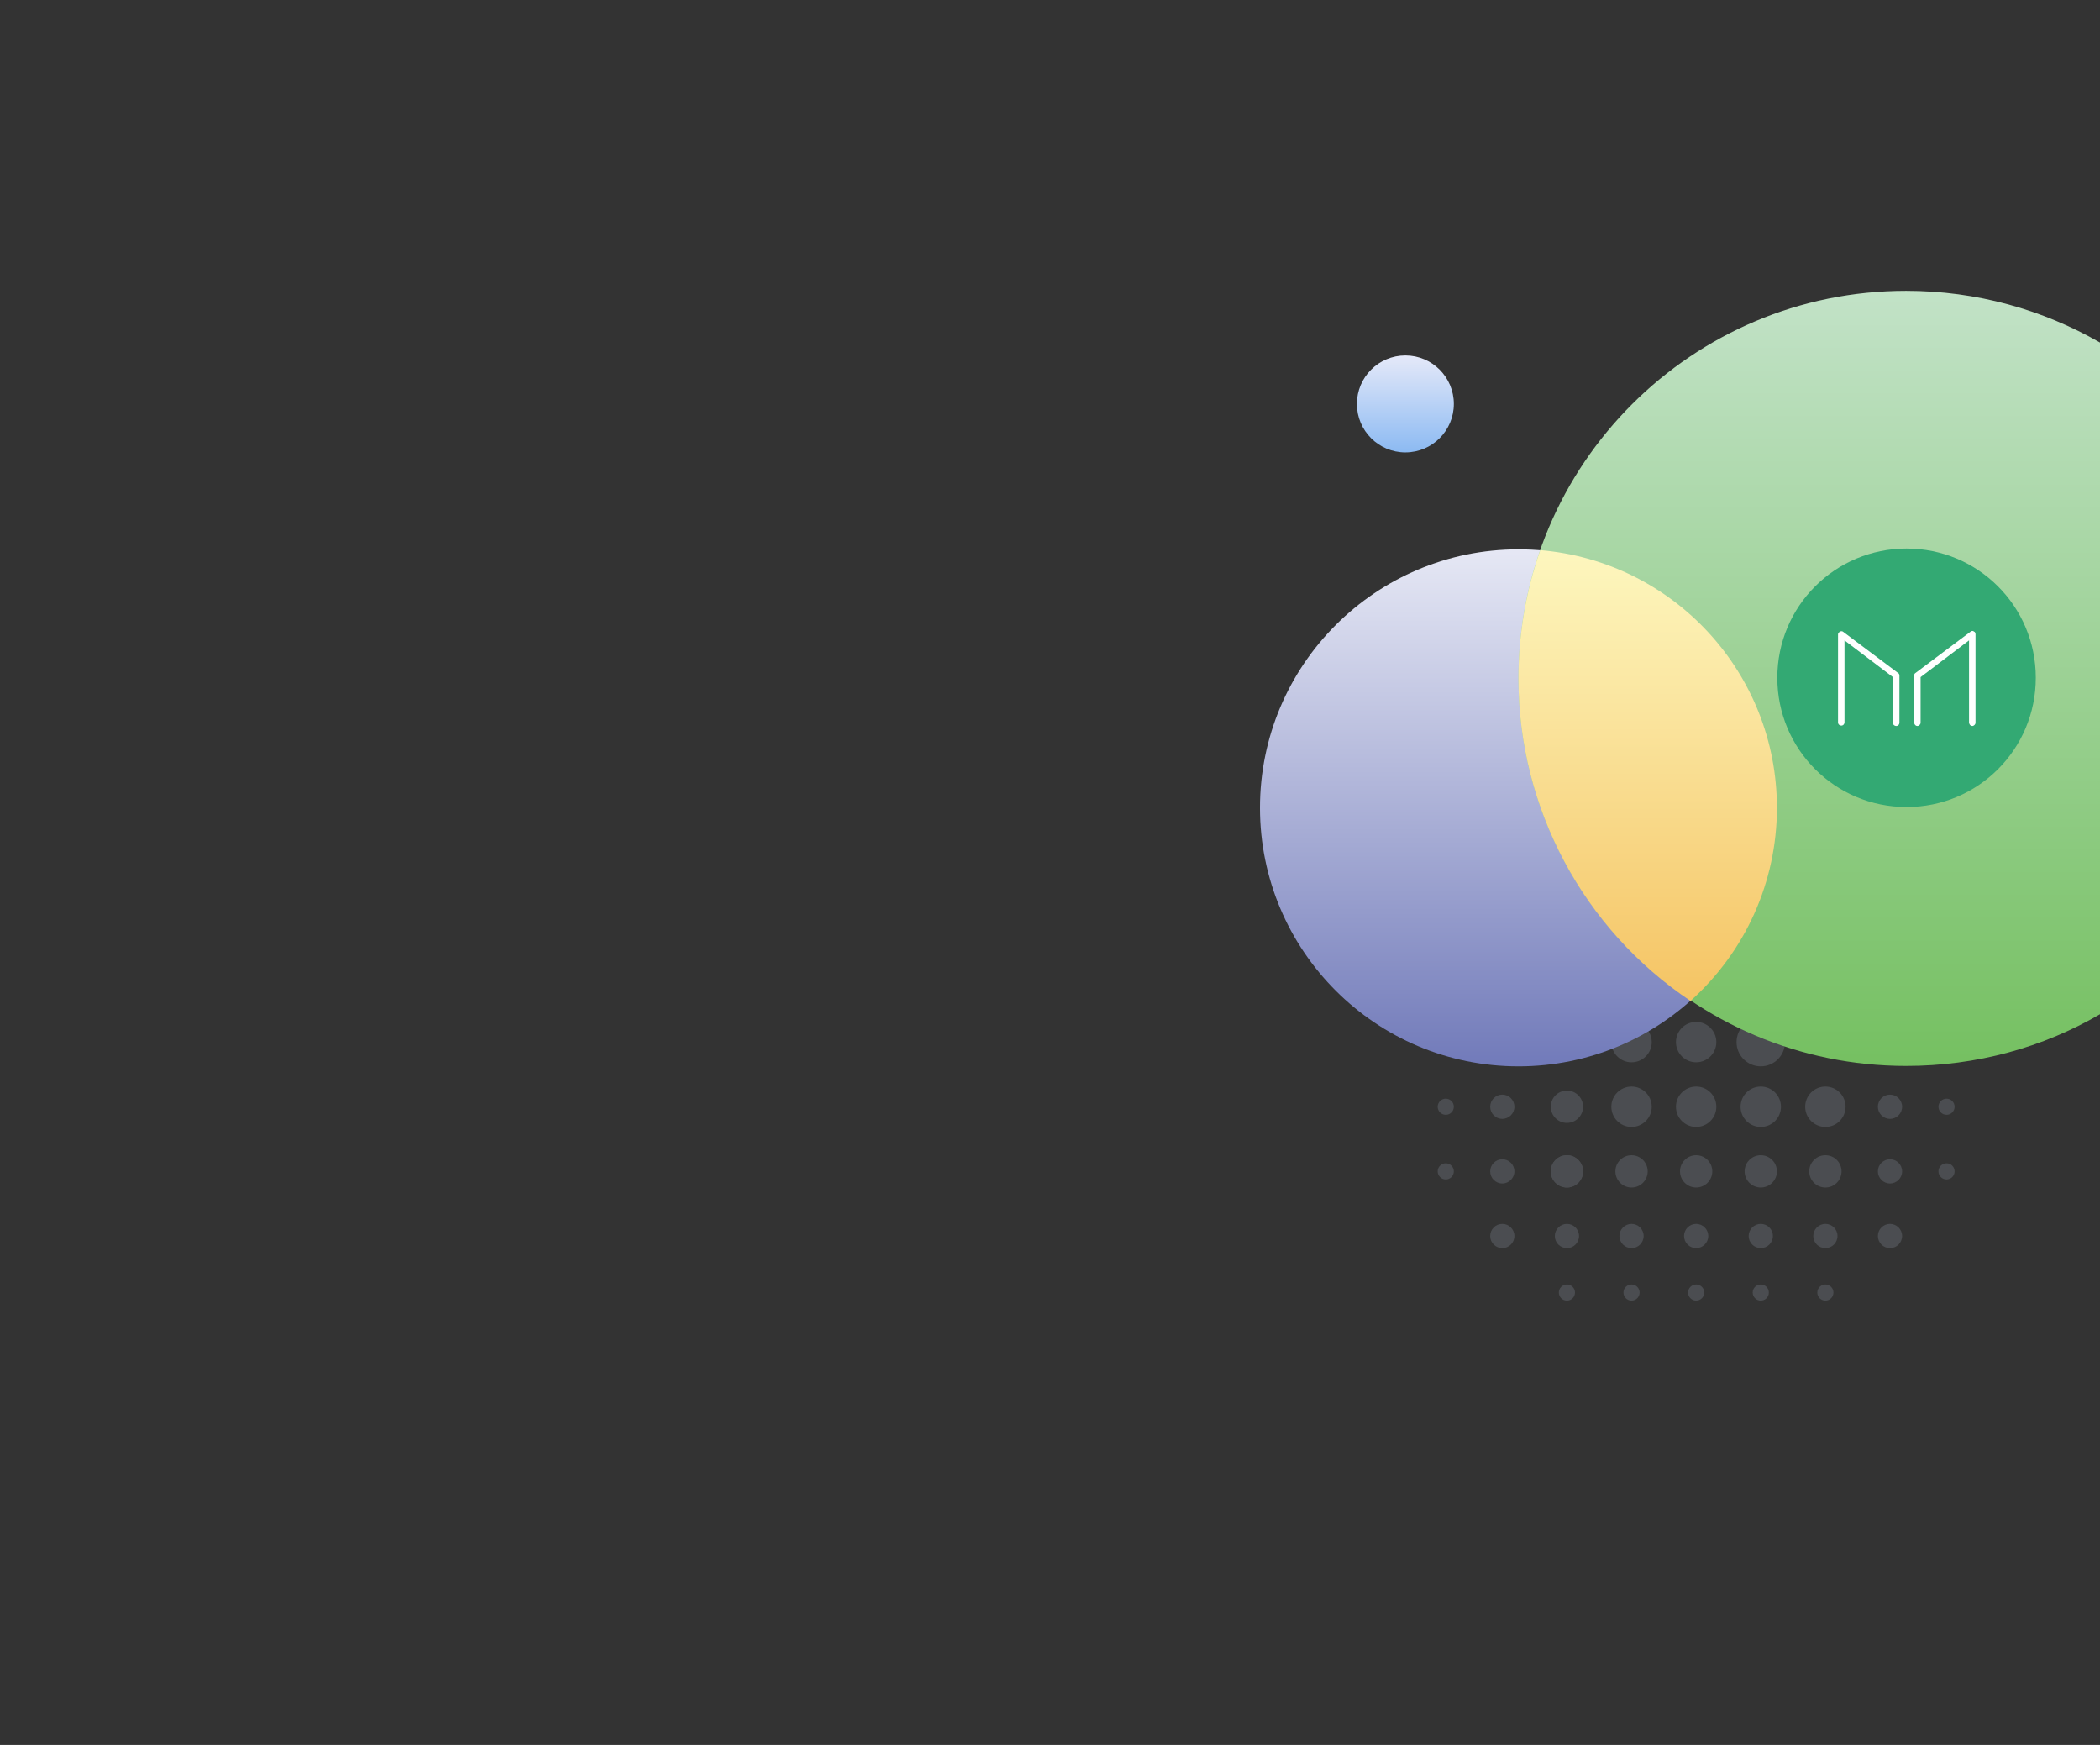 <svg xmlns="http://www.w3.org/2000/svg" width="520" height="432" viewBox="0 0 520 432">
<rect x="0" y="0" width="520" height="432" fill="#333333" stroke="none"/>
<style type="text/css">
	.st0{opacity:0.2;}
	.st1{fill:#A9B5C7;}
	.st2{fill:url(#Ellipse_125_1_);}
	.st3{fill:url(#Ellipse_127_1_);}
	.st4{fill:url(#Ellipse_126_1_);}
	.st5{fill:url(#Intersection_3_1_);}
	.st6{fill:#33A973;}
	.st7{fill:#FFFFFF;}
</style>
<g>
	<g id="bg_tile_dai" transform="translate(-104 -640)">
		<g id="Group_1238" transform="translate(84 18)" class="st0">
			<circle id="Ellipse_112" class="st1" cx="392" cy="912" r="3"/>
			<circle id="Ellipse_145" class="st1" cx="488" cy="912" r="3"/>
			<circle id="Ellipse_147" class="st1" cx="488" cy="896" r="3"/>
			<circle id="Ellipse_113" class="st1" cx="392" cy="896" r="3"/>
			<circle id="Ellipse_114" class="st1" cx="392" cy="880" r="3"/>
			<circle id="Ellipse_115" class="st1" cx="392" cy="864" r="3"/>
			<circle id="Ellipse_116" class="st1" cx="392" cy="848" r="3"/>
			<circle id="Ellipse_112-2" class="st1" cx="378" cy="912" r="2"/>
			<circle id="Ellipse_113-2" class="st1" cx="378" cy="896" r="2"/>
			<circle id="Ellipse_114-2" class="st1" cx="378" cy="880" r="2"/>
			<circle id="Ellipse_115-2" class="st1" cx="378" cy="864" r="2"/>
			<circle id="Ellipse_116-2" class="st1" cx="378" cy="848" r="2"/>
			<circle id="Ellipse_112-3" class="st1" cx="408" cy="912" r="4"/>
			<circle id="Ellipse_113-3" class="st1" cx="408" cy="896" r="4"/>
			<circle id="Ellipse_114-3" class="st1" cx="408" cy="880" r="4"/>
			<circle id="Ellipse_115-3" class="st1" cx="408" cy="864" r="4"/>
			<circle id="Ellipse_116-3" class="st1" cx="408" cy="848" r="4"/>
			<circle id="Ellipse_112-4" class="st1" cx="472" cy="928" r="3"/>
			<circle id="Ellipse_146" class="st1" cx="488" cy="928" r="3"/>
			<circle id="Ellipse_113-4" class="st1" cx="456" cy="928" r="3"/>
			<circle id="Ellipse_114-4" class="st1" cx="440" cy="928" r="3"/>
			<circle id="Ellipse_115-4" class="st1" cx="424" cy="928" r="3"/>
			<circle id="Ellipse_116-4" class="st1" cx="408" cy="928" r="3"/>
			<circle id="Ellipse_136" class="st1" cx="392" cy="928" r="3"/>
			<circle id="Ellipse_112-5" class="st1" cx="472" cy="942" r="2"/>
			<circle id="Ellipse_144" class="st1" cx="502" cy="912" r="2"/>
			<circle id="Ellipse_148" class="st1" cx="502" cy="896" r="2"/>
			<circle id="Ellipse_113-5" class="st1" cx="456" cy="942" r="2"/>
			<circle id="Ellipse_114-5" class="st1" cx="440" cy="942" r="2"/>
			<circle id="Ellipse_115-5" class="st1" cx="424" cy="942" r="2"/>
			<circle id="Ellipse_116-5" class="st1" cx="408" cy="942" r="2"/>
			<circle id="Ellipse_112-6" class="st1" cx="472" cy="912" r="4"/>
			<circle id="Ellipse_113-6" class="st1" cx="456" cy="912" r="4"/>
			<circle id="Ellipse_114-6" class="st1" cx="440" cy="912" r="4"/>
			<circle id="Ellipse_115-6" class="st1" cx="424" cy="912" r="4"/>
			<circle id="Ellipse_137" class="st1" cx="424" cy="896" r="5"/>
			<circle id="Ellipse_138" class="st1" cx="440" cy="896" r="5"/>
			<circle id="Ellipse_140" class="st1" cx="456" cy="896" r="5"/>
			<circle id="Ellipse_141" class="st1" cx="472" cy="896" r="5"/>
			<circle id="Ellipse_139" class="st1" cx="424" cy="880" r="5"/>
			<circle id="Ellipse_142" class="st1" cx="440" cy="880" r="5"/>
			<circle id="Ellipse_143" class="st1" cx="456" cy="880" r="6"/>
			<circle id="Ellipse_116-6" class="st1" cx="408" cy="912" r="4"/>
		</g>
		
			<linearGradient id="Ellipse_125_1_" gradientUnits="userSpaceOnUse" x1="202.367" y1="1271.085" x2="202.367" y2="1272.085" gradientTransform="matrix(128 0 0 -128 -25423 163602.891)">
			<stop  offset="0" style="stop-color:#727BBA"/>
			<stop  offset="1" style="stop-color:#E7E9F5"/>
		</linearGradient>
		<circle id="Ellipse_125" class="st2" cx="480" cy="840" r="64"/>
		
			<linearGradient id="Ellipse_127_1_" gradientUnits="userSpaceOnUse" x1="201.953" y1="1272.687" x2="201.953" y2="1273.687" gradientTransform="matrix(192 0 0 -192 -38223 245259.828)">
			<stop  offset="0" style="stop-color:#75C061"/>
			<stop  offset="1" style="stop-color:#C2E2C7"/>
		</linearGradient>
		<path id="Ellipse_127" class="st3" d="M576,712c17.5,0,33.9,4.7,48,12.8l0,0v166.3l0,0c-14.1,8.2-30.5,12.8-48,12.8
			c-53,0-96-43-96-96S523,712,576,712z"/>
		
			<linearGradient id="Ellipse_126_1_" gradientUnits="userSpaceOnUse" x1="206.125" y1="1250.265" x2="206.125" y2="1251.265" gradientTransform="matrix(24 0 0 -24 -4495 30758.354)">
			<stop  offset="0" style="stop-color:#8CBAF2"/>
			<stop  offset="1" style="stop-color:#E5E9F9"/>
		</linearGradient>
		<circle id="Ellipse_126" class="st4" cx="452" cy="740" r="12"/>
		
			<linearGradient id="Intersection_3_1_" gradientUnits="userSpaceOnUse" x1="203.234" y1="1270.377" x2="203.234" y2="1271.377" gradientTransform="matrix(64 0 0 -111.555 -12495.021 142604.656)">
			<stop  offset="0" style="stop-color:#F5C464"/>
			<stop  offset="1" style="stop-color:#FDF7BF"/>
		</linearGradient>
		<path id="Intersection_3" class="st5" d="M480,808c0-10.8,1.8-21.6,5.4-31.8C518.5,779,544,806.7,544,840
			c0,18.3-7.8,35.6-21.4,47.8C496,870,480,840,480,808z"/>
	</g>
</g>
<g id="ic_token_mkr" transform="translate(-181 -280)">
	<path id="Rectangle_416" class="st6" d="M653.1,415.8L653.1,415.8c17.7,0,32,14.3,32,32l0,0c0,17.7-14.3,32-32,32l0,0
		c-17.7,0-32-14.3-32-32l0,0C621.1,430.1,635.4,415.8,653.1,415.8z"/>
	<g id="Group_402" transform="translate(196.133 300.439)">
		<g id="Group_400">
			<path id="path0_fill" class="st7" d="M440.5,135.9c0.3-0.1,0.6-0.1,0.8,0.1l13.6,10.2c0.2,0.1,0.3,0.4,0.3,0.6v11.7
				c0,0.4-0.3,0.8-0.8,0.8c-0.4,0-0.8-0.3-0.8-0.8v-11.3l-12-9.1v20.3c0,0.4-0.3,0.8-0.8,0.8c-0.4,0-0.8-0.3-0.8-0.8c0,0,0,0,0,0
				v-21.9C440.1,136.3,440.3,136,440.5,135.9L440.5,135.9z"/>
		</g>
		<g id="Group_401" transform="translate(18.843)">
			<path id="path1_fill" class="st7" d="M454.8,135.9c0.3,0.1,0.4,0.4,0.4,0.7v21.9c0,0.4-0.4,0.8-0.8,0.8c-0.4,0-0.7-0.3-0.8-0.8
				v-20.4l-12,9.1v11.3c0,0.4-0.4,0.8-0.8,0.8c-0.4,0-0.7-0.3-0.8-0.8v-11.7c0-0.2,0.1-0.5,0.3-0.6l13.6-10.2
				C454.2,135.7,454.6,135.7,454.8,135.9z"/>
		</g>
	</g>
</g>
</svg>
